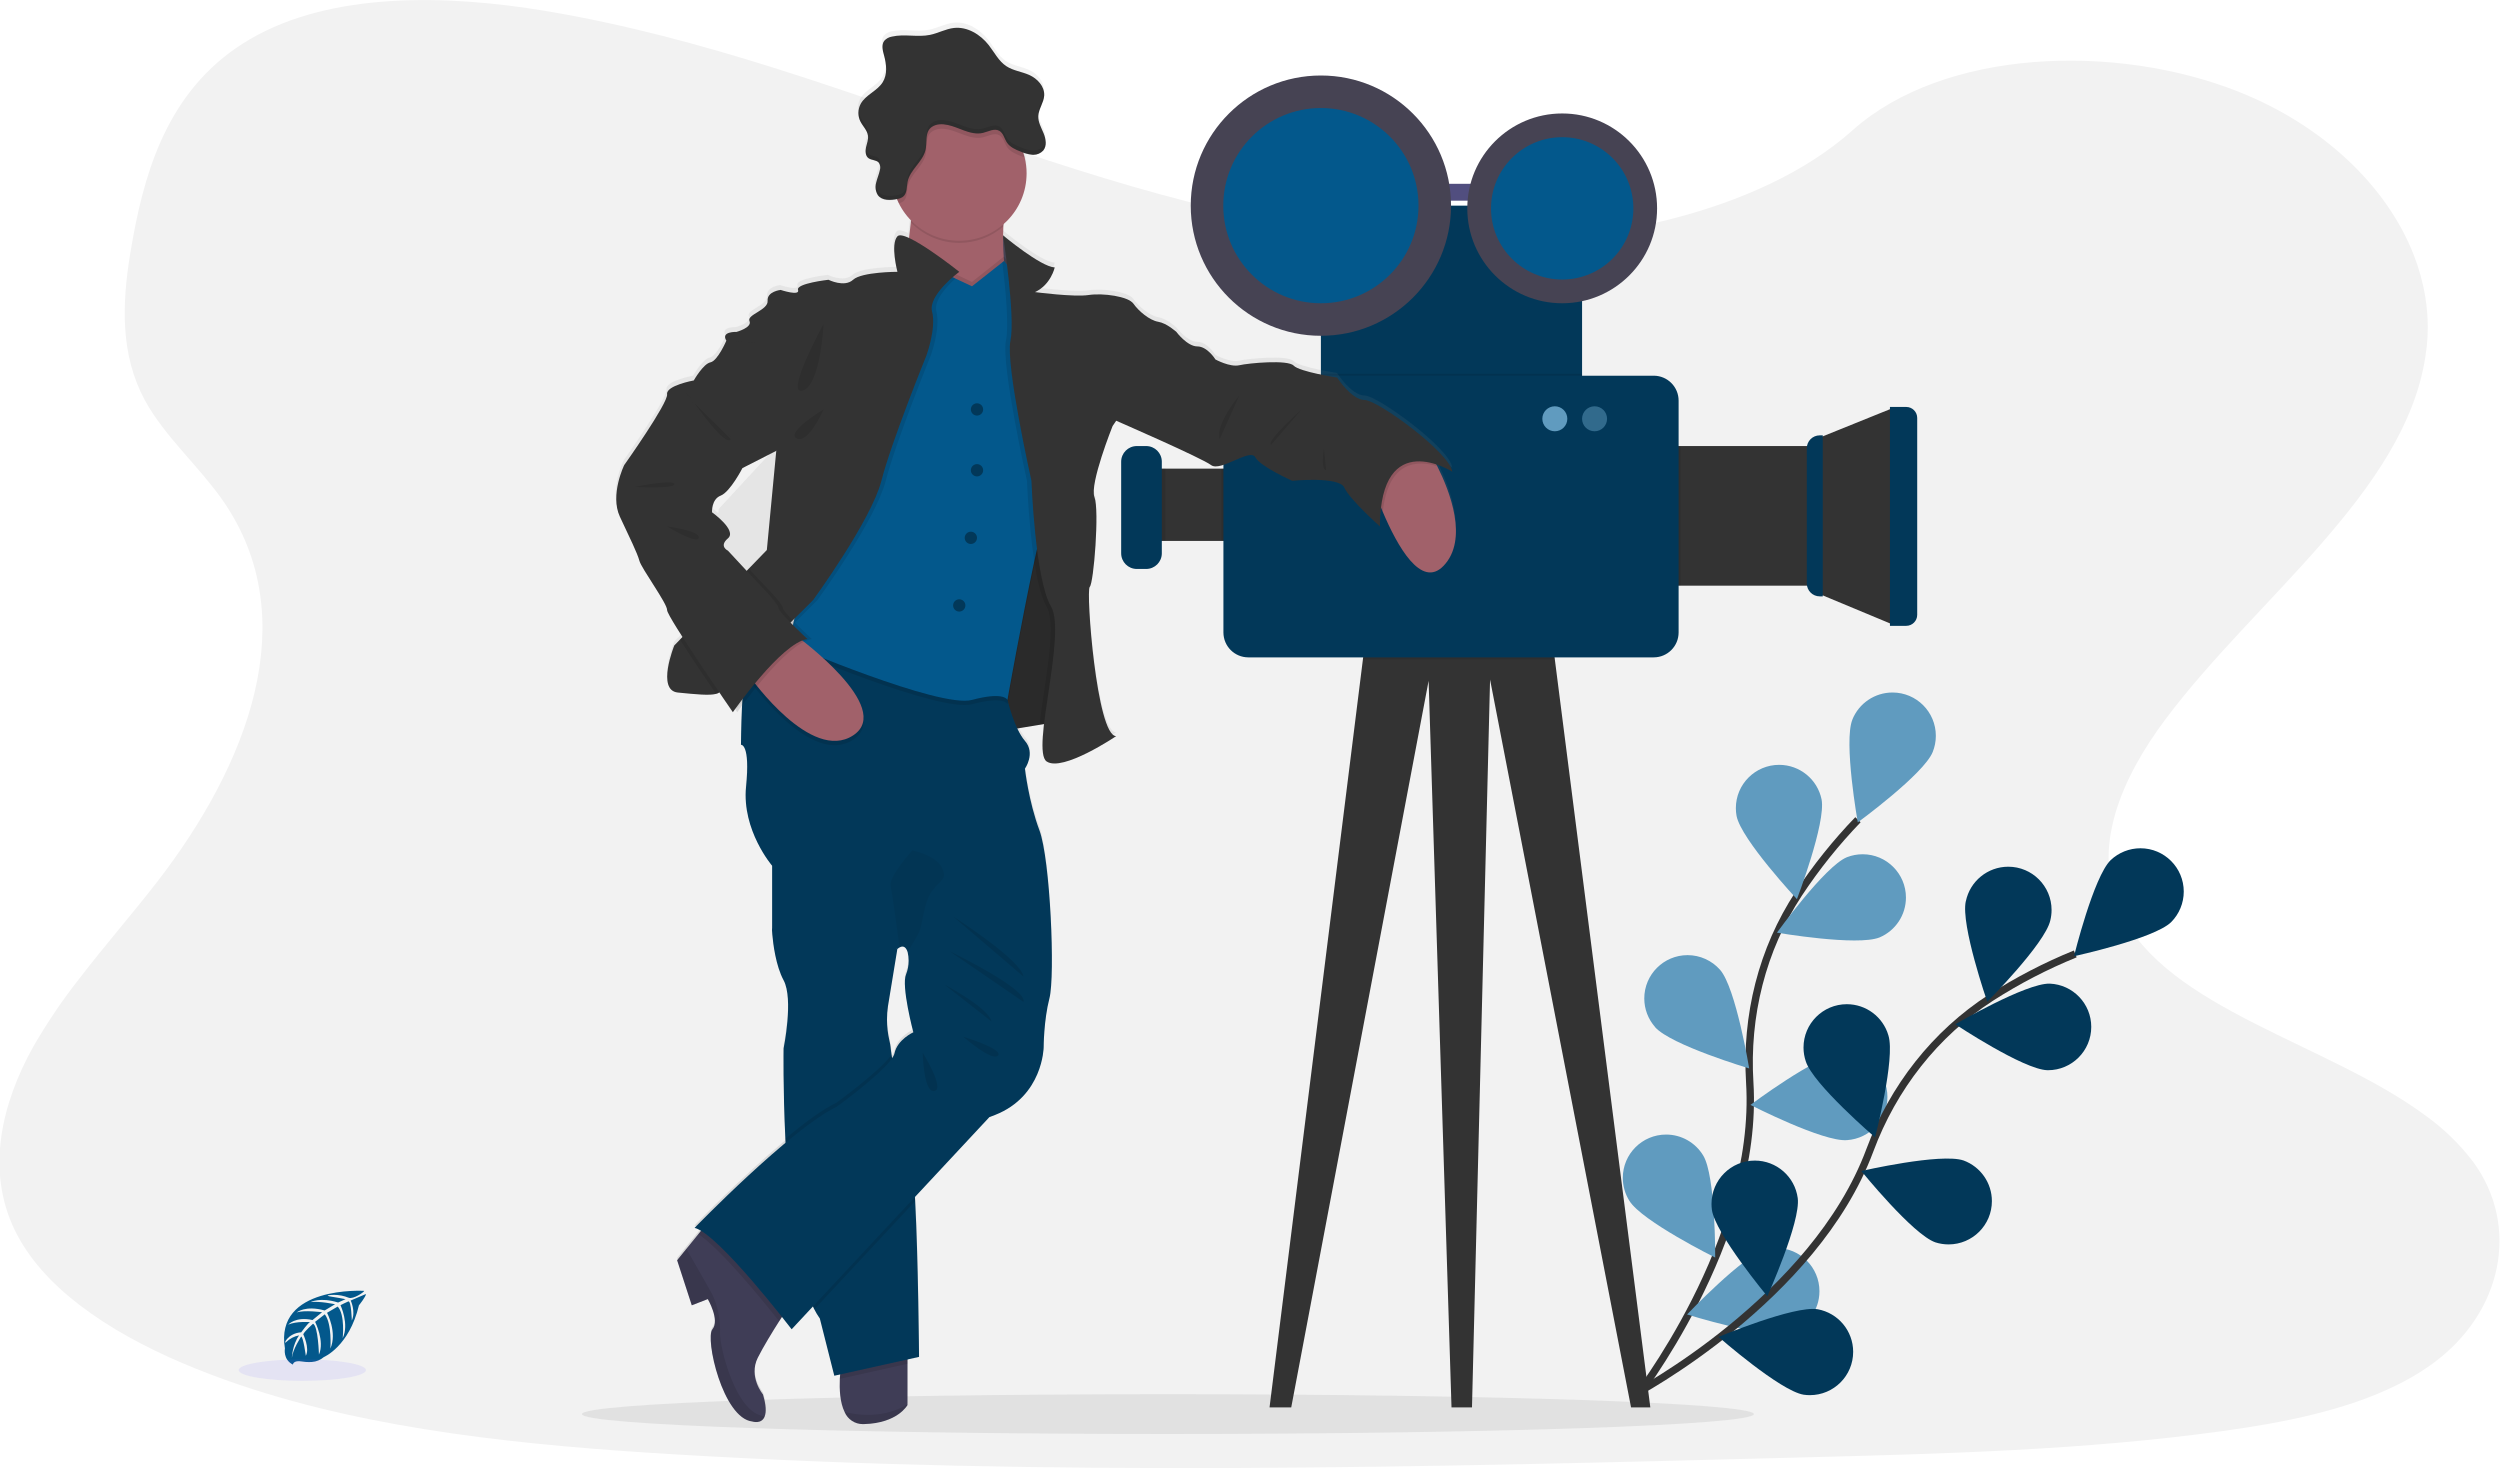 <?xml version="1.0" encoding="UTF-8"?>
<!DOCTYPE svg PUBLIC "-//W3C//DTD SVG 1.1//EN" "http://www.w3.org/Graphics/SVG/1.1/DTD/svg11.dtd">
<!-- Creator: CorelDRAW 2021 (64-Bit) -->
<svg xmlns="http://www.w3.org/2000/svg" xml:space="preserve" width="57.38mm" height="33.695mm" version="1.1" style="shape-rendering:geometricPrecision; text-rendering:geometricPrecision; image-rendering:optimizeQuality; fill-rule:evenodd; clip-rule:evenodd"
viewBox="0 0 5738.02 3369.48"
 xmlns:xlink="http://www.w3.org/1999/xlink"
 xmlns:xodm="http://www.corel.com/coreldraw/odm/2003">
 <defs>
  <style type="text/css">
   <![CDATA[
    .str2 {stroke:#333333;stroke-width:7.62;stroke-miterlimit:22.926;stroke-opacity:0.102}
    .str0 {stroke:#333333;stroke-width:16.93;stroke-miterlimit:22.926}
    .str1 {stroke:#023859;stroke-width:7.62;stroke-miterlimit:22.926}
    .fil2 {fill:none;fill-rule:nonzero}
    .fil4 {fill:#023859;fill-rule:nonzero}
    .fil9 {fill:#03588C;fill-rule:nonzero}
    .fil5 {fill:#333333;fill-rule:nonzero}
    .fil12 {fill:#3F3D56;fill-rule:nonzero}
    .fil8 {fill:#464353;fill-rule:nonzero}
    .fil6 {fill:#514E7F;fill-rule:nonzero}
    .fil3 {fill:#609BBF;fill-rule:nonzero}
    .fil13 {fill:#A1616A;fill-rule:nonzero}
    .fil14 {fill:#2A2A2A;fill-rule:nonzero}
    .fil15 {fill:black;fill-rule:nonzero;fill-opacity:0.051}
    .fil7 {fill:black;fill-rule:nonzero;fill-opacity:0.102}
    .fil16 {fill:#6C63FF;fill-rule:nonzero;fill-opacity:0.102}
    .fil1 {fill:#505050;fill-rule:nonzero;fill-opacity:0.102}
    .fil10 {fill:#609BBF;fill-rule:nonzero;fill-opacity:0.502}
    .fil0 {fill:#F2F2F2;fill-rule:nonzero}
    .fil11 {fill:url(#id0);fill-rule:nonzero}
   ]]>
  </style>
  <linearGradient id="id0" gradientUnits="userSpaceOnUse" x1="2367.04" y1="3259.11" x2="2367.04" y2="52">
   <stop offset="0" style="stop-opacity:0.251; stop-color:gray"/>
   <stop offset="0.541" style="stop-opacity:0.122; stop-color:gray"/>
   <stop offset="1" style="stop-opacity:0.102; stop-color:gray"/>
  </linearGradient>
 </defs>
 <g id="Layer_x0020_1">
  <path class="fil0" d="M5583.15 3129.9c-5.39,3.94 -10.92,7.73 -16.51,11.47 -20.55,13.82 -42.18,26.25 -64.42,37.14 -117.01,58.35 -261.15,86.83 -401.6,106.19 -314.97,43.49 -636.58,51.92 -956.84,60.2 -865.2,22.49 -1732.71,44.89 -2595.72,-6.89 -340.95,-20.45 -689.54,-54.86 -998.58,-159.6 -44.23,-14.98 -87.65,-31.5 -130.24,-49.56 -86.09,-36.66 -168.79,-81.19 -237.57,-134.26 -64.84,-49.88 -117.01,-107.24 -148.33,-172.38 -65.34,-135.76 -30.77,-288.23 43.79,-421.25 31.24,-53.93 66.21,-105.76 104.68,-154.56 57.52,-74.98 120.91,-147.55 178.87,-222.36 206.09,-266.44 340.56,-602.96 150.33,-875.88 -54.87,-78.41 -133.72,-147.24 -178.26,-229.08 -56.91,-104.75 -52.47,-221.01 -34.37,-334.18 2.3,-14.26 4.99,-28.43 7.44,-42.59 31.07,-167.44 88.93,-347.89 268.03,-452.43 186.04,-108.63 450.14,-103.15 681.12,-64.29 359.11,60.45 690.39,186.69 1024.91,300.7 334.52,114.02 684.9,218.16 1052.79,229.43 324.8,9.98 703.71,-64.19 919.28,-256.66 209.48,-186.94 603,-201.15 886.8,-88.23 194.52,77.5 339.91,217.11 401.21,374.07 12.31,31.35 21.39,64.17 26.7,97.44 3.66,22.77 5.59,45.89 5.59,68.96 0,7.65 -0.26,15.36 -0.62,22.96 -0.85,14.97 -2.5,30.18 -4.99,44.89 -47.38,309.89 -388.59,554.28 -595.98,831.09 -101.35,135.22 -172.92,297.62 -103.24,443.41 106.29,222.15 475.92,301.1 699.22,466.49 41.63,29.71 78.73,65.69 109.73,106.46 107.98,147.23 68.03,345.94 -93.22,463.3z"/>
  <path class="fil1" d="M4025.51 3245.62c0,-25.24 -602.12,-45.69 -1344.87,-45.69 -742.75,0 -1344.87,20.45 -1344.87,45.69 0,25.23 602.12,45.68 1344.87,45.68 742.75,0 1344.87,-20.45 1344.87,-45.68z"/>
  <path class="fil2 str0" d="M3749.14 3215.19c0,0 289.29,-366.44 266.89,-730.69 -9.42,-152.92 28.23,-305.14 112.38,-433.18 39.78,-60.49 85.7,-117.71 135.96,-169.86"/>
  <path class="fil3" d="M4251.55 1651.81c-20.45,50.97 12.42,235.72 12.42,235.72 0,0 151.57,-110.68 172.02,-161.6 4.73,-11.77 7.16,-24.38 7.16,-37.06 0,-54.91 -44.52,-99.44 -99.43,-99.44 -40.61,0 -77.15,24.69 -92.27,62.38l0.1 0z"/>
  <path class="fil3" d="M3985.76 1872.71c10.52,53.87 138.55,191.08 138.55,191.08 0,0 67.09,-175.27 56.56,-229.13 -9.56,-46.12 -50.22,-79.21 -97.33,-79.21 -54.89,0 -99.4,44.51 -99.4,99.4 0,5.99 0.55,11.99 1.61,17.87l0.01 -0.01z"/>
  <path class="fil3" d="M3798.77 2357.51c36.26,41.2 216.02,94.77 216.02,94.77 0,0 -30.58,-185.14 -66.84,-226.34 -18.86,-21.42 -46.04,-33.72 -74.59,-33.72 -54.87,0 -99.38,44.51 -99.38,99.38 0,24.17 8.83,47.52 24.79,65.66l0 0.25z"/>
  <path class="fil3" d="M3739.82 2756.18c28.77,46.73 196.91,130.18 196.91,130.18 0,0 1.15,-187.69 -27.63,-234.42 -18.01,-29.75 -50.26,-47.91 -85.03,-47.91 -54.89,0 -99.4,44.51 -99.4,99.4 0,18.65 5.25,36.94 15.14,52.74l0.01 0.01z"/>
  <path class="fil3" d="M4314.24 2151.47c-50.82,20.8 -235.76,-10.82 -235.76,-10.82 0,0 109.72,-152.32 160.4,-173.12 11.54,-4.52 23.87,-6.86 36.27,-6.86 54.89,0 99.4,44.52 99.4,99.41 0,39.78 -23.74,75.75 -60.31,91.39l0 0z"/>
  <path class="fil3" d="M4239.43 2616.82c-54.87,4.69 -221.75,-80.85 -221.75,-80.85 0,0 150.17,-112.52 204.84,-117.21 3.35,-0.35 6.73,-0.52 10.11,-0.52 54.89,0 99.4,44.52 99.4,99.41 0,52.25 -40.47,95.6 -92.61,99.17l0.01 0z"/>
  <path class="fil3" d="M4104.36 3059.18c-53.12,13.81 -232.17,-42.25 -232.17,-42.25 0,0 128.98,-136.26 182.1,-150.13 7.32,-1.68 14.81,-2.54 22.32,-2.54 54.89,0 99.4,44.51 99.4,99.4 0,44.29 -29.31,83.24 -71.84,95.51l0.19 0.01z"/>
  <path class="fil2 str0" d="M3751.64 3199.88c0,0 412.97,-217.71 540.06,-559.81 53.37,-143.65 149.63,-267.54 278.26,-350.49 60.97,-39.13 125.9,-72.83 193.17,-100.14"/>
  <path class="fil4" d="M4844.43 1974.16c-39.3,38.26 -84.14,220.51 -84.14,220.51 0,0 183.4,-39.91 222.75,-78.01 18.65,-18.64 29.13,-43.94 29.13,-70.31 0,-54.89 -44.51,-99.41 -99.4,-99.41 -25.41,0 -49.89,9.76 -68.34,27.22l0 0z"/>
  <path class="fil4" d="M4511.95 2068.48c-12.21,53.52 49.23,230.83 49.23,230.83 0,0 132.32,-133.02 144.64,-186.54 1.97,-7.88 2.97,-15.98 2.97,-24.1 0,-54.89 -44.52,-99.4 -99.41,-99.4 -47.11,0 -87.76,33.09 -97.32,79.21l-0.11 0z"/>
  <path class="fil4" d="M4144.66 2435.92c16.46,52.37 159.01,174.57 159.01,174.57 0,0 47.08,-181.65 30.62,-234.02 -12.34,-42.45 -51.24,-71.64 -95.44,-71.64 -54.89,0 -99.41,44.52 -99.41,99.41 0,10.91 1.8,21.76 5.32,32.07l-0.1 -0.39z"/>
  <path class="fil4" d="M3929.1 2776.53c7.38,54.36 127.23,198.75 127.23,198.75 0,0 77.11,-171.07 69.83,-225.49 -6.67,-49.27 -48.77,-86.04 -98.51,-86.04 -54.89,0 -99.41,44.51 -99.41,99.41 0,4.46 0.31,8.94 0.9,13.36l-0.04 0.01z"/>
  <path class="fil4" d="M4699.04 2456.32c-54.86,-1.55 -211.18,-105.44 -211.18,-105.44 0,0 161.95,-94.77 216.82,-93.27 53.2,2.25 95.18,46.06 95.18,99.31 0,54.89 -44.51,99.41 -99.4,99.41 -0.47,0 -0.98,-0.02 -1.42,-0.02l0 0.01z"/>
  <path class="fil4" d="M4442.08 2851.44c-51.88,-17.91 -169.93,-163.74 -169.93,-163.74 0,0 182.84,-42.05 234.76,-24.14 38.98,14.43 64.89,51.64 64.89,93.21 0,54.89 -44.51,99.4 -99.4,99.4 -10.29,0 -20.53,-1.6 -30.33,-4.73l0.01 0z"/>
  <path class="fil4" d="M4139.68 3201.12c-54.17,-8.87 -195.22,-132.67 -195.22,-132.67 0,0 173.17,-72.37 227.34,-63.49 47.25,8.59 81.6,49.76 81.6,97.8 0,54.89 -44.51,99.4 -99.4,99.4 -4.79,0 -9.59,-0.35 -14.32,-1.03l0 -0.01z"/>
  <polygon class="fil5" points="3787.85,3230.3 3743.61,3230.3 3420.01,1559.79 3378.51,3230.3 3331.53,3230.3 3278.96,1562.58 2963.64,3230.3 2913.86,3230.3 3128.18,1513.3 3135.16,1457.49 3555.57,1410.46 3568.64,1513.3 "/>
  <rect class="fil5" x="2627.22" y="1075.59" width="267.59" height="165.94"/>
  <path class="fil5" d="M4179.83 1003.02l161.8 -65.34 35.46 0c10.77,0 19.5,8.73 19.5,19.5l0 455.67c0,10.77 -8.73,19.5 -19.5,19.5l-35.46 0 -161.8 -67.38 0 -361.95z"/>
  <rect class="fil5" x="3848.99" y="1023.77" width="330.83" height="320.46"/>
  <rect class="fil6" x="3274.72" y="421.86" width="212.97" height="38.7"/>
  <rect class="fil4" x="3031.72" y="471.98" width="599.47" height="437.67"/>
  <polygon class="fil7" points="3031.72,909.7 3631.19,909.7 3631.19,857.83 3031.72,857.83 "/>
  <polygon class="fil7" points="3843.86,1344.22 3857.28,1344.22 3857.28,1023.76 3843.86,1023.76 "/>
  <polygon class="fil7" points="2803.54,1241.53 2894.81,1241.53 2894.81,1075.59 2803.54,1075.59 "/>
  <polygon class="fil7" points="3568.64,1513.3 3128.18,1513.3 3135.16,1457.49 3555.57,1410.46 "/>
  <path class="fil4 str1" d="M2865.18 866.11l930.4 0c29.47,0 53.36,23.89 53.36,53.36l0.01 532.14c-0.01,29.47 -23.9,53.36 -53.37,53.36l-930.4 0.01c-29.47,-0.01 -53.36,-23.9 -53.36,-53.37l-0.01 -532.14c0.01,-29.47 23.9,-53.36 53.37,-53.36z"/>
  <path class="fil4 str1" d="M4176.68 1003.02l3.15 0 0 361.95 -3.15 0c-14.29,0 -25.88,-11.59 -25.88,-25.89l0 -310.18c0,-14.29 11.59,-25.88 25.88,-25.88l0 0z"/>
  <path class="fil4 str1" d="M4341.63 937.83l33.56 0c11.82,0 21.4,9.58 21.4,21.4l0 451.98c0,11.81 -9.58,21.39 -21.4,21.39l-33.56 0 0 -494.77z"/>
  <polygon class="fil7" points="2627.22,1241.53 2674.95,1241.53 2674.95,1075.59 2627.22,1075.59 "/>
  <path class="fil4" d="M2609.22 1023.77l21.49 0c19.83,0 35.91,16.08 35.91,35.91l0 210.28c0,19.83 -16.08,35.91 -35.91,35.91l-21.49 0c-19.83,0 -35.91,-16.08 -35.91,-35.91l-0.01 -210.28c0.01,-19.83 16.09,-35.91 35.92,-35.91z"/>
  <circle class="fil8" cx="3031.72" cy="471.98" r="298.71"/>
  <circle class="fil9" cx="3031.72" cy="471.98" r="224.05"/>
  <circle class="fil8" cx="3585.55" cy="478.22" r="217.81"/>
  <circle class="fil9" cx="3585.55" cy="478.22" r="163.35"/>
  <circle class="fil3" cx="3568.64" cy="961.17" r="28.68"/>
  <path class="fil10" d="M3688.54 961.17c0,-15.84 -12.84,-28.68 -28.68,-28.68 -15.84,0 -28.68,12.84 -28.68,28.68 0,15.84 12.84,28.68 28.68,28.68 15.84,0 28.68,-12.84 28.68,-28.68z"/>
  <path class="fil11" d="M3298.91 1060.13l-2.05 -4.04c12.64,4.19 24.81,9.81 36.21,16.66 -4.99,-43.35 -171.23,-165.05 -201.15,-165.05 -29.93,0 -63.2,-51.67 -63.2,-51.67 0,0 -86.43,-13.32 -99.75,-27.43 -13.32,-14.12 -103.09,-5.89 -124.69,-0.9 -21.6,4.99 -54.86,-13.31 -54.86,-13.31 0,0 -18.31,-29.93 -41.55,-29.93 -23.25,0 -48.13,-33.32 -48.13,-33.32 0,0 -21.7,-19.95 -41.65,-23.34 -19.95,-3.39 -44.89,-24.94 -56.56,-41.65 -11.67,-16.71 -69.83,-24.94 -103.05,-19.95 -33.21,4.99 -123.04,-6.78 -123.04,-6.78 36.56,-16.66 45.39,-56.66 45.39,-56.66 -32.72,-1.7 -118.71,-73.92 -118.71,-73.92 0,0 3.54,23.35 7.63,55.91l-5.53 -7.13 -0.75 0.6c-1.01,-13.48 -1.53,-27.11 -1.53,-40.68 0,-9.68 0.33,-19.56 0.79,-29.18 0,-1.79 0.3,-3.59 0.4,-5.43 33.66,-29.46 52.96,-72.05 52.96,-116.8 0,-12.19 -1.44,-24.4 -4.28,-36.25 -0.9,-3.79 -1.95,-7.48 -3.14,-11.12 6.35,2.65 13.09,4.33 19.95,4.99l3.53 0c0.07,0 0.14,0 0.2,0 8.28,0 16.17,-3.52 21.7,-9.68l0 0c0.93,-1.18 1.76,-2.45 2.45,-3.79 0.16,-0.25 0.31,-0.52 0.44,-0.79 0.6,-1.23 1.1,-2.5 1.5,-3.8 0.14,-0.45 0.26,-0.92 0.35,-1.39 0.25,-1.02 0.45,-2.05 0.6,-3.09 0,-0.85 0,-1.75 0,-2.64 0,-0.9 0,-1.3 0,-1.95 -0.21,-7.67 -1.9,-15.23 -4.99,-22.24 -5.24,-12.87 -12.77,-25.59 -12.22,-39.51 0,-1.14 0.25,-2.24 0.4,-3.34 1.4,-10.92 7.13,-21.05 10.57,-31.57l0 -0.45c0.5,-1.54 0.9,-3.09 1.25,-4.64 0.16,-0.46 0.3,-0.92 0.4,-1.4 0.37,-1.82 0.62,-3.67 0.75,-5.53 0.12,-1.86 0,-0.25 0,-0.4 1.29,-20.85 -15.52,-39.06 -34.57,-47.48 -17.06,-7.59 -36.56,-9.63 -52.17,-19.95 -17.81,-11.72 -27.58,-32.02 -40.75,-48.83 -19.15,-24.44 -49.13,-42.7 -79.8,-39.21 -18.9,2.15 -36.06,12.07 -54.86,15.91 -28.58,5.94 -58.81,-2.69 -87.24,3.94 -6.9,1.15 -13.19,4.68 -17.76,9.98 -1.9,2.67 -3.14,5.77 -3.59,9.03l0 0c-0.19,1.49 -0.29,3.02 -0.29,4.54 0,1.51 0.1,3.04 0.29,4.54l0 0.24c0.33,2.87 0.85,5.74 1.55,8.53l0.45 1.75c0,0.6 0.25,1.15 0.4,1.75 0.15,0.59 0.65,2.34 0.95,3.49 0.55,1.94 0.99,3.89 1.49,5.88l0 0.7c0.45,2.04 0.9,4.09 1.25,6.18l0 0c0.79,4.31 1.34,8.69 1.6,13.07l-0.01 0c0.18,1.88 0.28,3.8 0.28,5.7 0,10.45 -2.73,20.74 -7.9,29.81 -12.47,19.95 -38.96,28.78 -50.48,49.58 -2.72,5.01 -4.42,10.54 -4.99,16.21l0 0c-0.17,1.57 -0.26,3.16 -0.26,4.74 0,0.31 0.01,0.64 0.01,0.95l0 0.75c0,1.64 0,3.29 0.45,4.98 -0.01,0.2 -0.02,0.4 -0.02,0.6 0,0.2 0.01,0.4 0.02,0.6 0.25,1.47 0.6,2.95 1,4.39 0,0.5 0.25,0.94 0.4,1.39 0.55,1.71 1.21,3.38 1.99,4.99l0 0c5.34,11.13 15.41,20.3 17.51,32.37l0 0c0,0.35 0,0.7 0.25,1.1 1.14,9.08 -2.6,17.95 -4.54,26.88 -0.26,1.09 -0.46,2.19 -0.6,3.3l0 -0.01c0,0.35 0,0.7 0,1.05 0,0.35 0,1.5 0,2.3 0,0.79 0,0.84 0,1.29 0,0.45 0,1.35 0,2 -0.01,0.23 -0.02,0.47 -0.02,0.7 0,0.23 0.01,0.46 0.02,0.69 0,0.65 0,1.3 0,1.9 0,0.6 0,0.9 0,1.35 0,0.44 0.3,1.24 0.5,1.84l0.35 1.25c0.23,0.59 0.5,1.18 0.8,1.74l0.55 1.1c0.36,0.61 0.76,1.19 1.19,1.75 0.19,0.27 0.39,0.54 0.6,0.8 0.68,0.8 1.45,1.52 2.3,2.14 6.88,4.99 17.6,3.69 23.24,9.98 0.63,0.75 1.17,1.59 1.6,2.49l0.3 0.6c0.4,0.87 0.73,1.8 0.94,2.74l0 0c0.4,1.87 0.6,3.78 0.6,5.69 0,1.9 -0.2,3.82 -0.6,5.68 -1.99,9.98 -6.23,19.06 -8.48,28.83 -0.45,2 -0.75,4.04 -1,6.09l0 0c0,0.94 0,1.84 -0.25,2.74l0 0.6c0,0.85 0,1.74 0,2.59 0,0.85 0,0.45 0,0.7 0,1.25 0,2.54 0.3,3.79 0.3,1.25 0,1.2 0.3,1.75l0.3 1.44c0,0.65 0.35,1.3 0.55,1.95l0.45 1.24c0.25,0.7 0.6,1.4 0.9,2.1 0.14,0.32 0.31,0.64 0.5,0.95 0.5,1.02 1.11,1.99 1.79,2.89 6.04,8.18 15.97,10.92 26.44,10.98 5.93,-0.04 11.86,-0.71 17.66,-2 1.3,3.04 2.64,6.09 4.09,9.03 7.22,14.54 16.7,27.89 28.07,39.49 0,1.55 -0.3,3.04 -0.5,4.64 -1.15,11.37 -2.54,23.59 -4.14,35.91 -12.92,-5.93 -22.89,-8.23 -26.83,-3.94 -16.71,18.36 0,81.7 0,81.7 0,0 -81.55,0 -101.5,18.3 -19.95,18.31 -56.51,0 -56.51,0 0,0 -74.82,8.38 -69.83,23.4 4.99,15.01 -39.9,0 -39.9,0 0,0 -31.62,3.34 -29.93,24.93 1.7,21.6 -48.23,31.63 -41.59,46.64 6.63,15.01 -29.93,24.94 -29.93,24.94 0,0 -36.56,-1.65 -23.24,19.95l0 0c0,0 -19.95,46.69 -36.56,49.88 -16.61,3.19 -38.26,41.65 -38.26,41.65 0,0 -64.04,11.67 -61.14,31.67 2.89,20 -98.46,163.09 -98.46,163.09 0,0 -33.27,68.58 -9.98,118.61 23.3,50.03 39.9,83.35 44.89,101.65 4.99,18.3 65.44,98.9 64.94,113.92 0,4.68 14.97,29.92 35.37,61.94l-5.99 6.19 -13.12 13.51c0,0 -41.59,103.35 8.28,108.34 42.15,4.19 72.42,7.23 87.79,3.04 2.49,-0.58 4.86,-1.62 6.98,-3.05l0.6 -0.44c18.16,26.78 31.02,45.48 31.02,45.48 0,0 1.8,-2.64 4.99,-7.18l4.99 7.13c0,0 3.99,-5.68 10.77,-14.96 -2.19,45.34 -2.49,90.03 -2.49,90.03 0,0 21.65,-3.35 11.67,96.66 -9.98,100 59.85,181.65 59.85,181.65l0 148.38 0 0c0,0 0,3.74 0.7,9.98 1.84,21.3 7.93,71.52 25.88,104.74 23.29,43.29 0,156.66 0,156.66 0,0 -1.54,92.47 4.04,207.79 0,3.14 0.35,6.38 0.5,9.57 -100.85,84.3 -209.03,196.02 -209.03,196.02 5.3,1.48 10.35,3.75 14.96,6.73l-6.03 7.73 -27.49 33.87 0 0 -21.24 26.23 0 0 33.66 103.7 36.76 -14.37c0,0 19.95,34.57 15.76,58.01 -0.63,4.23 -2.35,8.24 -4.98,11.62 -1.27,1.7 -2.16,3.66 -2.59,5.73 -9.63,37.56 30.52,199.51 94.21,206.54 0,0 21.6,7.13 28.53,-12.32 3.34,-9.37 3.29,-24.94 -4.19,-50.22 0,0 -33.66,-40.6 -11.87,-84.35 12.77,-25.58 33.87,-59.85 49.13,-84.04l6.28 -9.97c13.72,17.3 22.15,28.43 22.15,28.43l48.98 -52.67c1.05,2.24 2.09,4.44 3.19,6.53 3.64,7.31 7.91,14.39 12.67,21.06l33.21 131.72 13.42 -2.99c-0.3,3.19 -0.5,6.58 -0.7,9.97 -1.1,23.65 0,54.32 10.92,76.21 8.18,16.76 22,28.43 44.54,27.89 77.31,-1.9 99.76,-43.75 99.76,-43.75l0 -104.74 26.58 -5.93c0,0 -1.95,-230.13 -8.78,-358.47 0,-2.84 -0.3,-5.58 -0.45,-8.28 0,-0.4 0,-0.79 0,-1.14l170.73 -183.6 13.12 -5.24c109.73,-43.34 111.42,-155.01 111.42,-155.01 0,0 0,-61.65 13.27,-113.32 13.27,-51.67 1.7,-320.06 -23.24,-386.69 -24.94,-66.64 -33.27,-141.75 -33.27,-141.75 0,0 24.94,-34.92 0,-64 -7.03,-8.7 -12.91,-18.29 -17.45,-28.52l32.47 -5.34 18.7 -3.09 9.98 -1.7c-4.99,44.1 -5.84,77.96 5.99,86.04 36.6,24.94 159.6,-58.35 159.6,-58.35 -44.89,0 -69.83,-335.02 -60.7,-343.35 9.13,-8.33 22.74,-176.22 10.82,-206.15 -11.93,-29.92 41.84,-163.54 41.84,-163.54l8.28 -12.27 0 0c0,0 196.22,85.63 217.81,102.04 21.6,16.41 89.78,-39.9 101.4,-18.1 11.63,21.8 84.79,54.27 84.79,54.27 0,0 108.09,-10.93 119.71,15.76 11.62,26.68 81.49,89.17 81.49,89.17 0,-14.66 0.93,-29.35 2.65,-43.85 1.45,3.44 2.84,6.94 4.34,10.48 33.12,78.35 88.23,177.56 139.31,124.19 57.85,-60.64 13.81,-172.76 -14.47,-229.27zm-1610.62 492.58l0 0.94 -0.39 -0.4 0.39 -0.54zm-38.7 -384.45l-21.15 223 90.28 -95.42 -4.99 5.29 -42.94 -46.74c0,0 -21.65,-9.97 0,-28.32 21.64,-18.36 -36.56,-59.86 -36.56,-59.86 0,0 -1.7,-29.92 19.95,-38.3 21.64,-8.38 49.87,-63.34 49.87,-63.34l78.16 -39.91 0 0 0 0 -132.62 143.6zm409.94 1002.92c1.51,-1.41 3.19,-2.64 4.98,-3.65 9.33,-5.29 15.32,0.5 18.41,10.67 1.57,6.54 2.36,13.26 2.36,19.99 0,10.7 -2.02,21.33 -5.9,31.29 -11.63,26.69 16.65,133.37 16.65,133.37 0,0 -36.6,16.61 -43.24,48.33 -0.98,3.89 -2.68,7.59 -4.98,10.87 -0.45,-2.79 -0.85,-5.49 -1.25,-8.08 -3.24,-19.95 -4.98,-32.82 -4.98,-32.82 -3.65,-15.72 -5.52,-31.9 -5.52,-48.05 0,-10.11 0.76,-20.25 2.18,-30.26 5.29,-32.07 15.96,-97.21 19.95,-121.9 1,-5.98 1.55,-9.57 1.6,-9.97l-0.26 0.21z"/>
  <path class="fil8" d="M2291.35 547.3l10.78 -7.19 30.37 64.09 -11.67 13.72 -35.31 0c0,0 1.24,-34.91 2.09,-36.16 0.85,-1.25 3.74,-34.46 3.74,-34.46z"/>
  <path class="fil12" d="M2082.82 3087.76l0 137.16c0,0 -22.45,41.74 -99.76,43.64 -0.88,0.05 -1.78,0.07 -2.67,0.07 -18.29,0 -34.81,-10.98 -41.86,-27.86 -10.78,-21.84 -12.02,-52.47 -10.93,-76.06 0.56,-11.77 1.8,-23.6 3.73,-35.22l151.49 -41.73z"/>
  <path class="fil7" d="M2082.82 3087.76l0 42.44 -155.22 34.52c0.56,-11.78 1.8,-23.61 3.73,-35.23l151.49 -41.73z"/>
  <path class="fil4" d="M2109.4 3114.34l-194.52 43.24 -33.21 -131.37c-4.73,-6.65 -9.01,-13.7 -12.67,-21.01 -2.15,-4.19 -4.24,-8.62 -6.24,-13.26 -36.21,-82.84 -52.32,-232.27 -59.2,-359.41 -0.35,-6.43 -0.7,-12.82 -1,-19.1 -5.58,-115.02 -4.04,-207.29 -4.04,-207.29 0,0 23.29,-113.07 0,-156.26 -17.95,-33.32 -24.04,-83.39 -25.88,-104.74 -0.5,-6.34 -0.7,-9.98 -0.7,-9.98l3.59 -9.43 14.66 -38.8 161.3 0 93.77 79.36 14.27 12.07 -1.6 9.97c-4.04,24.64 -14.71,89.78 -19.95,121.6 -1.42,9.95 -2.16,20.09 -2.16,30.18 0,16.12 1.85,32.25 5.49,47.93 3.64,15.69 1.95,12.67 4.99,32.77 0.75,4.99 1.6,10.27 2.54,16.01 11.92,73.72 34.27,208.33 43.79,240.5 2.65,8.83 4.99,30.98 6.74,60.95 0.4,5.99 0.74,12.22 1.09,18.76 7,127.78 8.94,357.31 8.94,357.31z"/>
  <path class="fil7" d="M2082.82 3223.52l0 1.4c0,0 -22.45,41.74 -99.76,43.64 -0.88,0.05 -1.78,0.07 -2.67,0.07 -18.29,0 -34.81,-10.98 -41.86,-27.86 34.66,8.54 90.92,14.02 144.29,-17.25z"/>
  <path class="fil13" d="M3313.12 1298.84c-51.27,53.21 -106.13,-45.74 -139.3,-123.9 -18.61,-43.99 -30.28,-81.45 -30.28,-81.45l136.46 -57.75c0,0 8.38,13.31 18.91,34.41 28.28,56.36 72.32,168.19 14.21,228.69z"/>
  <path class="fil13" d="M2302.87 519.71c-0.37,9.08 -0.6,18.43 -0.6,27.55 0,40.21 3.95,80.35 11.63,119.8 7.67,39.44 -277.62,29.92 -252.68,-13.27 14.61,-25.34 24.09,-92.22 29.38,-143.35 3.84,-36.21 5.54,-64.49 5.54,-64.49 0,0 265.99,-106.38 226.09,-16.61 -11.92,26.78 -17.46,58.5 -19.36,90.37z"/>
  <polygon class="fil14" points="2326.32,1234 2289.01,1679.54 2460.23,1651.31 2430.31,1283.87 2440.28,1185.76 "/>
  <path class="fil12" d="M1739.27 3116.34c-21.8,43.64 11.87,84.14 11.87,84.14 7.48,25.28 7.53,40.74 4.19,49.87 -6.93,19.4 -28.53,12.27 -28.53,12.27 -67.93,-7.48 -109.08,-190.73 -91.62,-211.72 17.45,-21 -10.63,-69.23 -10.63,-69.23l-36.76 14.31 -33.66 -103.44 21.24 -26.19 27.49 -33.81 18.6 -22.95 185.79 193.88c0,0 -7.93,11.92 -18.85,29.02 -15.26,23.99 -36.36,58.41 -49.13,83.85z"/>
  <path class="fil7" d="M2100.62 2756.78l-231.62 248.43c-40.6,-79.3 -58.06,-238.41 -65.44,-372.73 43.14,-35.91 84.79,-66.83 116.31,-81.74 0,0 106.64,-77.16 129.13,-114.17 11.92,73.72 34.27,208.33 43.79,240.5 3.15,10.58 5.74,40.25 7.83,79.71z"/>
  <polygon class="fil7" points="2045.26,2166.24 1775.53,2125.69 1790.19,2086.88 1951.49,2086.88 "/>
  <path class="fil7" d="M2099.73 2738.02l-236.77 253.92c-36.41,-82.84 -52.52,-232.27 -59.4,-359.41 -0.35,-6.43 -0.7,-12.82 -1,-19.1 43.54,-36.31 85.69,-67.53 117.31,-82.6 0,0 99.5,-71.97 126.59,-110.22 0.75,4.98 1.59,10.27 2.54,16.01 11.92,73.71 34.27,208.33 43.79,240.5 2.65,8.78 4.84,30.93 6.94,60.9z"/>
  <path class="fil7" d="M1807.25 3003.56c0,0 -7.93,11.93 -18.85,29.03 -39.65,-50.12 -133.67,-165.54 -185.54,-199.95l18.6 -22.94 185.79 193.86z"/>
  <path class="fil4" d="M2408.66 2291.33c-13.27,51.57 -13.27,113.07 -13.27,113.07 0,0 -1.69,111.37 -111.42,154.62l-13.12 4.98 -453.87 486.95c0,0 -167.94,-219.46 -222.8,-232.77 0,0 221.1,-227.79 325.84,-277.67 0,0 126.39,-91.42 133.02,-122.99 6.63,-31.57 43.24,-48.23 43.24,-48.23 0,0 -28.28,-106.39 -16.66,-133.02 3.89,-9.93 5.91,-20.54 5.91,-31.21 0,-6.71 -0.81,-13.4 -2.36,-19.92 -3.09,-9.98 -9.08,-15.91 -18.41,-10.67 -1.79,1.01 -3.47,2.23 -4.98,3.64l-287.59 -43.24 0 -147.79c0,0 -69.83,-81.45 -59.85,-181.2 9.97,-99.75 -11.68,-96.41 -11.68,-96.41 0,0 1.05,-168.48 15.27,-182.55 14.21,-14.07 150.77,-78.51 150.77,-78.51l428.14 76.07 17.66 81.89c0,0 14.96,65.14 39.9,94.07 24.94,28.93 0,63.79 0,63.79 0,0 8.33,74.82 33.27,141.4 24.94,66.59 36.31,334.17 22.99,385.7z"/>
  <path class="fil7" d="M2322.22 429.34c-11.92,26.78 -17.45,58.7 -19.35,90.37 -28.08,24.33 -64.06,37.75 -101.23,37.75 -41.84,0 -81.94,-16.97 -111.05,-47.02 3.84,-36.21 5.54,-64.49 5.54,-64.49 0,0 266,-106.39 226.09,-16.61z"/>
  <path class="fil13" d="M2356.24 398.07c-0.03,85.34 -69.27,154.52 -154.61,154.52 -85.38,0 -154.62,-69.24 -154.62,-154.62 0,-85.38 69.24,-154.61 154.62,-154.61 71.44,0 133.62,48.98 150.33,118.45 2.83,11.83 4.28,23.99 4.28,36.16 0,0.02 0,0.08 0,0.1l0 0z"/>
  <path class="fil7" d="M2230.8 667.05c0,0 -111.12,-51.52 -118.06,-58.21 -6.93,-6.68 -237.46,585.25 -237.46,585.25l-64.84 294.28c0,0 345.8,147.93 420.61,127.98 74.81,-19.95 81.45,0 81.45,0 0,0 76.51,-428.94 101.45,-467.14 24.94,-38.21 -23.29,-427.3 -23.29,-427.3l-86.44 -113.12 -73.42 58.26z"/>
  <path class="fil7" d="M2230.8 647.1c0,0 -111.12,-51.52 -118.06,-58.21 -6.93,-6.68 -237.46,585.25 -237.46,585.25l-64.84 294.28c0,0 345.8,147.93 420.61,127.98 74.81,-19.95 81.45,0 81.45,0 0,0 76.51,-428.94 101.45,-467.15 24.94,-38.2 -23.29,-427.29 -23.29,-427.29l-86.44 -113.12 -73.42 58.26z"/>
  <path class="fil9" d="M2413.65 1139.23c-4.99,7.93 -12.52,32.57 -20.95,66.69 -5.89,23.74 -12.27,52.02 -18.8,82.44 -29.43,137.31 -61.65,318.07 -61.65,318.07 0,0 -2.05,-6.09 -16.46,-8.18 -11.67,-1.7 -31.52,-0.75 -64.84,8.18 -74.82,19.95 -420.66,-128.04 -420.66,-128.04l9.97 -44.89 54.87 -249.38c0,0 231.13,-591.89 237.76,-585.2 4.04,4.04 47.23,24.93 80.15,40.45 21,9.97 37.91,17.7 37.91,17.7l69.83 -55.16 3.84 -3.04 86.03 113.07c0,0 47.94,389.03 23,427.29z"/>
  <path class="fil7" d="M2149.3 715.28c9.98,38.35 -13.26,101.4 -13.26,101.4 0,0 -79.81,196.21 -103.1,286.89 -23.29,90.67 -156.51,273.42 -156.51,273.42 0,0 -19.55,19.6 -46.93,46.89 -3.05,3.04 -6.24,6.18 -9.43,9.47l54.86 -249.38c0,0 231.13,-591.88 237.76,-585.2 4.04,4.04 47.24,24.94 80.16,40.45 -20.6,18.75 -50.18,50.67 -43.55,76.06z"/>
  <path class="fil5" d="M2139.33 715.28c9.97,38.35 -13.27,101.4 -13.27,101.4 0,0 -79.8,196.21 -103.09,286.89 -23.29,90.67 -156.51,273.42 -156.51,273.42 0,0 -19.56,19.6 -46.94,46.89 -3.24,3.24 -6.63,6.58 -9.97,9.97 -53.47,53.22 -128.64,127.84 -152.13,149.63 -3.44,3.24 -5.78,5.34 -6.78,6.04 -2.12,1.42 -4.49,2.45 -6.98,3.03 -15.36,4.2 -45.64,1.15 -87.79,-3.04 -49.87,-4.99 -8.28,-108.03 -8.28,-108.03l13.12 -13.52 11.97 -12.37 135.86 -139.8 9.98 -10.52 41.55 -42.85 21.14 -222.45 0.5 -5.33c0,0 -6.18,-14.12 -15.71,-35.66 -25.38,-58.31 -75.26,-170.83 -93.52,-207.19 -2.09,-4.24 -3.74,-7.38 -4.98,-9.33 0,-0.25 -0.25,-0.5 -0.4,-0.69 -13.32,-21.6 23.24,-19.95 23.24,-19.95 0,0 36.61,-9.98 29.93,-24.94 -6.69,-14.96 43.24,-24.94 41.59,-46.54 -1.64,-21.6 29.93,-24.94 29.93,-24.94 0,0 44.89,14.97 39.9,0 -4.99,-14.96 69.83,-23.29 69.83,-23.29 0,0 36.56,18.31 56.51,0 19.95,-18.3 101.79,-18.25 101.79,-18.25 0,0 -16.7,-63.2 0,-81.5 16.71,-18.31 142,81.5 142,81.5 0,0 -72.47,53.11 -62.49,91.42z"/>
  <path class="fil7" d="M1723.71 1566.47c0,0 138,194.52 234.42,131.38 96.41,-63.15 -129.68,-227.79 -129.68,-227.79l-104.74 96.41z"/>
  <path class="fil13" d="M1723.71 1556.5c0,0 138,194.52 234.42,131.37 96.41,-63.14 -129.68,-227.78 -129.68,-227.78l-104.74 96.41z"/>
  <path class="fil7" d="M2385.87 1663.58c10.52,-91.82 41.05,-229.78 16.16,-271.63 -12.32,-20.75 -21.45,-60.3 -28.13,-103.59 -3.59,-23.29 -6.44,-47.68 -8.73,-70.82 -6.09,-61.4 -8.03,-113.97 -8.03,-113.97 0,0 -59.85,-266.94 -48.23,-321.8 7.28,-34.32 -1.1,-120.31 -8.38,-179.86l3.84 -3.04 86.04 113.07c0,0 48.18,389.03 23.24,427.29 -4.99,7.93 -12.52,32.57 -20.95,66.69l47.58 -19.95 -9.97 98.1 29.92 367.45 -74.36 12.06z"/>
  <path class="fil5" d="M2302.13 540.11c0,0 85.98,72.07 118.7,73.72 0,0 -8.83,39.9 -45.39,56.56 0,0 89.78,11.87 123.05,6.73 33.27,-5.13 91.42,3.25 103.05,19.95 11.62,16.71 36.85,38.16 56.8,41.45 19.95,3.3 41.65,23.3 41.65,23.3l-146.39 216.11c0,0 -53.21,133.02 -41.59,162.95 11.62,29.92 -1.7,197.86 -10.83,206.14 -9.12,8.27 15.81,342.5 60.7,342.5 0,0 -122.99,83.14 -159.6,58.2 -36.61,-24.94 46.58,-294.27 9.97,-355.82 -36.6,-61.55 -44.88,-288.38 -44.88,-288.38 0,0 -59.86,-266.89 -48.19,-321.76 11.67,-54.86 -17.05,-241.65 -17.05,-241.65z"/>
  <path class="fil7" d="M3298.91 1070.15c-44.44,-13.86 -112.53,-14.26 -125.09,104.74 -18.61,-43.99 -30.28,-81.44 -30.28,-81.44l136.46 -57.76c0,0 8.38,13.36 18.91,34.46z"/>
  <path class="fil5" d="M2618.44 751.84l81.55 9.98c0,0 24.94,33.26 48.13,33.26 23.19,0 41.55,29.93 41.55,29.93 0,0 33.26,18.25 54.86,13.27 21.6,-4.99 111.37,-13.22 124.69,0.89 13.32,14.12 99.76,27.39 99.76,27.39 0,0 33.26,51.52 63.19,51.52 29.93,0 196.16,121.4 201.15,164.59 0,0 -164.59,-104.74 -166.24,125.54 0,0 -69.83,-62.34 -81.5,-88.93 -11.67,-26.58 -119.7,-15.76 -119.7,-15.76 0,0 -73.12,-32.47 -84.79,-54.07 -11.67,-21.59 -79.8,34.42 -101.4,18.01 -21.6,-16.41 -217.81,-101.8 -217.81,-101.8l-60.7 -114.06 117.26 -99.76z"/>
  <circle class="fil4" cx="2242.42" cy="939.73" r="14.11"/>
  <circle class="fil4" cx="2228.31" cy="1234.44" r="14.11"/>
  <circle class="fil4" cx="2242.42" cy="1079.33" r="14.11"/>
  <circle class="fil4" cx="2201.67" cy="1389.56" r="14.11"/>
  <path class="fil7" d="M1755.58 3250.6c-6.94,19.4 -28.53,12.27 -28.53,12.27 -67.93,-7.48 -109.08,-190.73 -91.62,-211.72 17.45,-21 -10.88,-69.48 -10.88,-69.48l-36.76 14.31 -33.66 -103.44 21.24 -26.19c21.15,36.66 51.43,89.38 58.56,102.85 12.41,25.57 18.86,53.67 18.86,82.11 0,2.55 -0.07,5.15 -0.16,7.67 -1.14,32.42 36.46,187.43 102.95,191.62z"/>
  <path class="fil7" d="M2351.95 361.61c-3.39,-1.15 -6.78,-2.5 -9.97,-3.84 -11.43,-4.64 -23.44,-9.98 -30.38,-19.95 -6.33,-9.28 -8.38,-22.35 -18.25,-27.64 -11.38,-6.08 -24.94,2.15 -37.26,4.99 -14.66,3.44 -29.93,-0.65 -44.19,-5.88 -21.25,-7.83 -50.92,-22.25 -72.72,-7.33 -16.96,11.57 -10.37,36.11 -14.71,53.61 -6.74,27.19 -35.61,44.89 -41.05,72.37 -2.44,12.12 -0.85,26.94 -10.67,34.47 -2.87,2.04 -6.14,3.47 -9.58,4.19 -10.49,-21.28 -15.98,-44.74 -15.98,-68.47 0,-85.37 69.23,-154.61 154.61,-154.61 71.41,0 133.55,48.92 150.3,118.33l-0.15 -0.24z"/>
  <path class="fil5" d="M2211.8 299.16c14.11,5.24 29.48,9.33 44.19,5.84 12.52,-2.95 25.84,-11.18 37.21,-4.99 9.97,5.33 11.97,18.35 18.25,27.63 6.94,9.98 18.96,15.56 30.43,19.95 8.55,3.97 17.72,6.56 27.09,7.58 0.98,0.1 1.98,0.15 2.98,0.15 8.51,0 16.65,-3.54 22.45,-9.77 8.88,-10.73 6.18,-26.79 0.9,-39.6 -5.29,-12.82 -12.77,-25.59 -12.22,-39.46 0.65,-16.46 12.57,-30.77 13.56,-47.18 1.3,-20.8 -15.51,-38.95 -34.56,-47.38 -17.06,-7.53 -36.56,-9.63 -52.17,-19.95 -17.81,-11.67 -27.58,-31.92 -40.75,-48.68 -19.15,-24.39 -49.13,-42.6 -79.8,-39.1 -18.9,2.14 -36.06,12.02 -54.86,15.86 -28.58,5.93 -58.81,-2.7 -87.24,3.94 -6.86,1.07 -13.15,4.52 -17.76,9.72 -6.98,9.38 -3.39,22.5 -0.29,33.77 5.53,20.3 7.87,43.29 -3.15,61.14 -12.47,20.21 -38.95,28.73 -50.47,49.48 -3.53,6.46 -5.39,13.71 -5.39,21.08 0,6.51 1.45,12.95 4.24,18.83 5.49,11.47 16.11,20.79 17.76,33.41 1.14,9.08 -2.6,17.91 -4.54,26.79 -1.95,8.87 -1.4,19.95 5.93,24.94 7.34,4.98 17.61,3.74 23.25,9.97 2.28,3.32 3.51,7.27 3.51,11.31 0,1.98 -0.29,3.95 -0.87,5.85 -2,9.97 -6.24,19 -8.48,28.77 -0.99,3.29 -1.49,6.71 -1.49,10.14 0,6.59 1.85,13.06 5.33,18.65 9.68,13.06 29.23,12.27 44.89,8.77 4.52,-0.72 8.83,-2.43 12.62,-4.99 9.97,-7.53 8.23,-22.34 10.67,-34.46 5.44,-27.43 34.32,-45.24 41.05,-72.37 4.34,-17.51 -2.25,-42.1 14.71,-53.67 22.04,-14.21 51.77,0.2 73.02,8.03z"/>
  <path class="fil7" d="M2187.56 2103.49c0,0 156.56,99.76 161.55,138.01l-161.55 -138.01z"/>
  <path class="fil7" d="M2179.53 2183.3c0,0 179.55,86.43 169.58,116.36l-169.58 -116.36z"/>
  <path class="fil7" d="M2167.61 2259.76c0,0 101.45,53.21 108.08,84.79l-108.08 -84.79z"/>
  <path class="fil7" d="M2210.85 2379.46c0,0 66.49,58.21 79.8,43.24 13.32,-14.96 -79.8,-43.24 -79.8,-43.24z"/>
  <path class="fil7" d="M2117.73 2416.07c0,0 51.82,83.09 26.88,88.08 -24.93,4.99 -26.88,-88.08 -26.88,-88.08z"/>
  <path class="fil7" d="M1890.25 939.73c0,0 -88.14,53.16 -61.55,66.48 26.58,13.32 61.55,-66.48 61.55,-66.48z"/>
  <path class="fil7" d="M1890.25 743.51c0,0 -89.78,164.59 -48.23,152.97 41.54,-11.62 48.23,-152.97 48.23,-152.97z"/>
  <path class="fil7" d="M2844.28 908.1c0,0 -54.86,64.54 -44.89,99.76l44.89 -99.76z"/>
  <path class="fil7" d="M2987.53 939.73c0,0 -82.35,73.11 -70.28,81.44l70.28 -81.44z"/>
  <path class="fil7" d="M3038.8 1029.55c0,0 -8.33,48.08 4.99,49.88l-4.99 -49.88z"/>
  <path class="fil15" d="M2140.18 2043.99c-21.2,27.43 -21.2,76.06 -30.78,96.01 -5.24,10.98 -16.91,29.93 -26.38,45.29 -3.09,-9.98 -9.08,-15.91 -18.41,-10.67 -6.13,-45.74 -16.96,-124.7 -20.45,-140.61 -4.98,-22.44 49.88,-82.29 49.88,-82.29 0,0 53.62,11.22 67.33,38.65 13.72,27.43 0,26.24 -21.19,53.62z"/>
  <path class="fil7" d="M1863.36 1466.77c-59.85,8.28 -171.22,167.88 -171.22,167.88 0,0 -14.62,-21.24 -34.92,-50.92 -25.53,-37.66 -59.85,-88.98 -84.79,-127.88l146.14 -150.73 26.58 28.63c0,0 51.58,51.52 51.58,61.5 0,3.89 9.97,15.71 22.64,28.63 19.4,20.1 43.99,42.89 43.99,42.89z"/>
  <path class="fil7" d="M1672.48 791.79c-2.09,-4.24 -3.74,-7.38 -4.98,-9.33l64.44 4.29 34.16 212.08c-25.48,-58.16 -75.36,-170.68 -93.62,-207.04z"/>
  <path class="fil7" d="M1809.44 1434c-53.46,53.22 -128.63,127.84 -152.12,149.63 -3.44,3.24 -5.78,5.34 -6.78,6.04 -2.12,1.42 -4.49,2.45 -6.98,3.03 -23.49,-34.51 -57.01,-84.24 -82.95,-124.69l11.97 -12.37 135.96 -139.85 16.81 18.11c0,0 51.57,51.52 51.57,61.49 0,4.79 16.11,22.15 32.52,38.61z"/>
  <path class="fil5" d="M1742.01 786.75l-74.81 -4.98c0,0 -19.95,46.53 -36.56,49.87 -16.61,3.34 -38.26,41.55 -38.26,41.55 0,0 -64.04,11.67 -61.25,31.62 2.8,19.95 -98.45,162.65 -98.45,162.65 0,0 -33.27,68.43 -9.98,118.31 23.29,49.87 39.9,83.14 44.89,101.4 4.99,18.25 64.04,98.1 63.54,113.06 -0.49,14.97 150.93,234.42 150.93,234.42 0,0 111.37,-159.6 171.23,-167.93 0,0 -66.49,-61.5 -66.49,-71.47 0,-9.98 -51.17,-61.5 -51.17,-61.5l-64.84 -69.83c0,0 -21.65,-9.98 0,-28.28 21.64,-18.3 -36.56,-59.85 -36.56,-59.85 0,0 -1.7,-29.93 19.95,-38.26 21.64,-8.33 49.87,-63.14 49.87,-63.14l78.16 -39.9 -40.2 -247.74z"/>
  <path class="fil7" d="M1456.32 1117.58c0,0 89.78,-18.25 91.42,-6.63 1.65,11.62 -91.42,6.63 -91.42,6.63z"/>
  <path class="fil7" d="M1531.13 1208.21c0,0 76.12,9.98 72.77,26.23 -3.34,16.26 -72.77,-26.23 -72.77,-26.23z"/>
  <path class="fil7 str2" d="M1594.03 925.56c0,0 73.17,103.59 83.14,82.15l-83.14 -82.15z"/>
  <g id="_2633550971744">
   <path class="fil7" d="M2033.69 153.67c0.04,-1.36 0.08,-2.76 0.08,-4.13 0,-10.71 -1.54,-21.37 -4.56,-31.64 -1.44,-4.87 -2.55,-9.92 -3.29,-14.95 -0.12,1.52 -0.18,3.08 -0.18,4.61 0,6.92 1.17,13.8 3.46,20.32 2.36,8.43 3.88,17.08 4.5,25.8l-0.01 -0.01z"/>
   <path class="fil7" d="M2383.47 263.4c1.95,-14.96 12.22,-28.58 13.17,-43.89 0.05,-0.76 0.07,-1.54 0.07,-2.3 0,-1.79 -0.12,-3.57 -0.37,-5.33 -1.94,15.46 -12.66,29.17 -13.26,44.89 -0.01,0.35 -0.02,0.72 -0.02,1.08 0,1.85 0.14,3.72 0.42,5.55l-0.01 0z"/>
   <path class="fil7" d="M2394.4 335.72c-5.8,6.23 -13.94,9.77 -22.45,9.77 -1,0 -2,-0.05 -2.99,-0.14 -9.36,-1.03 -18.53,-3.61 -27.08,-7.59 -11.47,-4.64 -23.49,-9.98 -30.43,-19.95 -6.33,-9.28 -8.38,-22.3 -18.25,-27.63 -11.37,-6.09 -24.94,2.14 -37.26,4.99 -14.66,3.49 -29.93,-0.6 -44.14,-5.84 -21.25,-7.83 -50.97,-22.25 -72.77,-7.38 -16.96,11.57 -10.37,36.16 -14.71,53.66 -6.74,27.14 -35.62,44.89 -41.05,72.37 -2.45,12.12 -0.85,26.94 -10.68,34.47 -3.8,2.58 -8.13,4.28 -12.66,4.99 -15.86,3.49 -35.41,4.29 -44.89,-8.78 -2.74,-3.73 -4.46,-8.12 -4.99,-12.71 -0.27,1.67 -0.41,3.36 -0.41,5.05 0,6.29 1.88,12.43 5.4,17.64 9.67,13.07 29.23,12.27 44.89,8.78 4.53,-0.71 8.86,-2.42 12.66,-4.99 9.98,-7.53 8.23,-22.34 10.68,-34.46 5.43,-27.44 34.31,-45.24 41.05,-72.37 4.34,-17.51 -2.25,-42.1 14.71,-53.67 21.79,-14.97 51.52,-0.45 72.77,7.38 14.11,5.24 29.48,9.33 44.14,5.84 12.57,-2.95 25.89,-11.18 37.26,-4.99 9.97,5.34 11.92,18.35 18.25,27.63 6.94,9.98 18.96,15.56 30.43,19.95 8.55,3.97 17.72,6.56 27.09,7.58 0.98,0.09 1.98,0.15 2.98,0.15 8.51,0 16.65,-3.54 22.45,-9.77 3.8,-5.09 5.86,-11.29 5.86,-17.64 0,-1.76 -0.16,-3.52 -0.47,-5.26 -0.53,4.73 -2.4,9.22 -5.39,12.92l0 0z"/>
   <path class="fil7" d="M1992.19 301.65c-1.64,-12.61 -12.27,-21.94 -17.75,-33.41 -2.06,-4.31 -3.38,-8.97 -3.89,-13.72 -0.2,1.68 -0.3,3.38 -0.3,5.08 0,6.43 1.44,12.8 4.19,18.61 5.34,11.12 15.41,20.3 17.51,32.32 0.3,-1.74 0.45,-3.53 0.45,-5.3 0,-1.2 -0.07,-2.4 -0.2,-3.58l-0.01 0z"/>
   <path class="fil7" d="M2019.92 379.56c0.43,-1.58 0.64,-3.22 0.64,-4.87 0,-3.92 -1.21,-7.74 -3.48,-10.94 -5.63,-6.43 -16.35,-4.99 -23.24,-9.98 -3.68,-2.91 -6.04,-7.19 -6.53,-11.86 -1.1,8.13 0,17.1 6.53,21.84 6.54,4.74 17.61,3.74 23.25,9.98 1.4,1.68 2.37,3.69 2.84,5.83l-0.01 0z"/>
  </g>
  <path class="fil9" d="M835.95 2962.77c0,0 -206.29,-12.47 -181.99,132.12 0,0 -4.99,25.54 18.35,37.16 0,0 0.35,-10.73 21.15,-7.09 5.14,0.85 10.38,1.29 15.59,1.29 2.27,0 4.55,-0.08 6.81,-0.24 10.11,-0.69 19.75,-4.65 27.43,-11.27l-0.01 0c0,0 58.01,-23.99 80.55,-118.76 0,0 16.66,-20.69 16.01,-25.98l-34.91 14.96c0,0 11.92,24.94 2.54,45.99 0,0 -1.14,-44.89 -7.83,-44.04 -1.34,0.25 -18.1,8.73 -18.1,8.73 0,0 20.5,43.74 4.99,75.56 0,0 5.88,-53.92 -11.43,-72.42l-24.48 14.31c0,0 23.94,45.19 7.68,82.1 0,0 4.19,-56.56 -12.82,-78.61l-22.25 17.31c0,0 22.5,44.54 8.78,75.16 0,0 -1.79,-65.88 -13.56,-70.82 0,0 -19.46,17.11 -22.4,24.14 0,0 15.36,32.37 5.84,49.43 0,0 -5.84,-43.89 -10.68,-44.09 0,0 -19.35,29.07 -21.34,48.98 0,0 0.85,-29.63 16.66,-51.78 -11.15,2.13 -21.46,7.48 -29.63,15.36 -8.17,7.89 2.99,-20.55 34.41,-22.34 0,0 16.01,-22.05 20.3,-23.39 0,0 -31.27,-2.6 -50.17,5.78 0,0 16.66,-19.35 55.86,-10.57l21.95 -17.91c0,0 -41.1,-5.59 -58.56,0.6 0,0 19.95,-17.16 64.49,-4.64l23.84 -14.26c0,0 -34.91,-7.59 -55.96,-4.99 0,0 22.05,-11.87 62.95,1l17.1 -7.69c0,0 -25.68,-4.98 -33.21,-5.83 -7.53,-0.85 -7.93,-2.9 -7.93,-2.9 4.8,-0.77 9.69,-1.19 14.57,-1.19 11.54,0 22.98,2.25 33.65,6.59 10.68,4.34 36.41,-13.52 35.76,-15.76z"/>
  <path class="fil16" d="M839.9 3144.67c0,-13.64 -65.39,-24.69 -146.04,-24.69 -80.66,0 -146.04,11.05 -146.04,24.69 0,13.63 65.38,24.69 146.04,24.69 80.65,0 146.04,-11.06 146.04,-24.69z"/>
 </g>
</svg>
